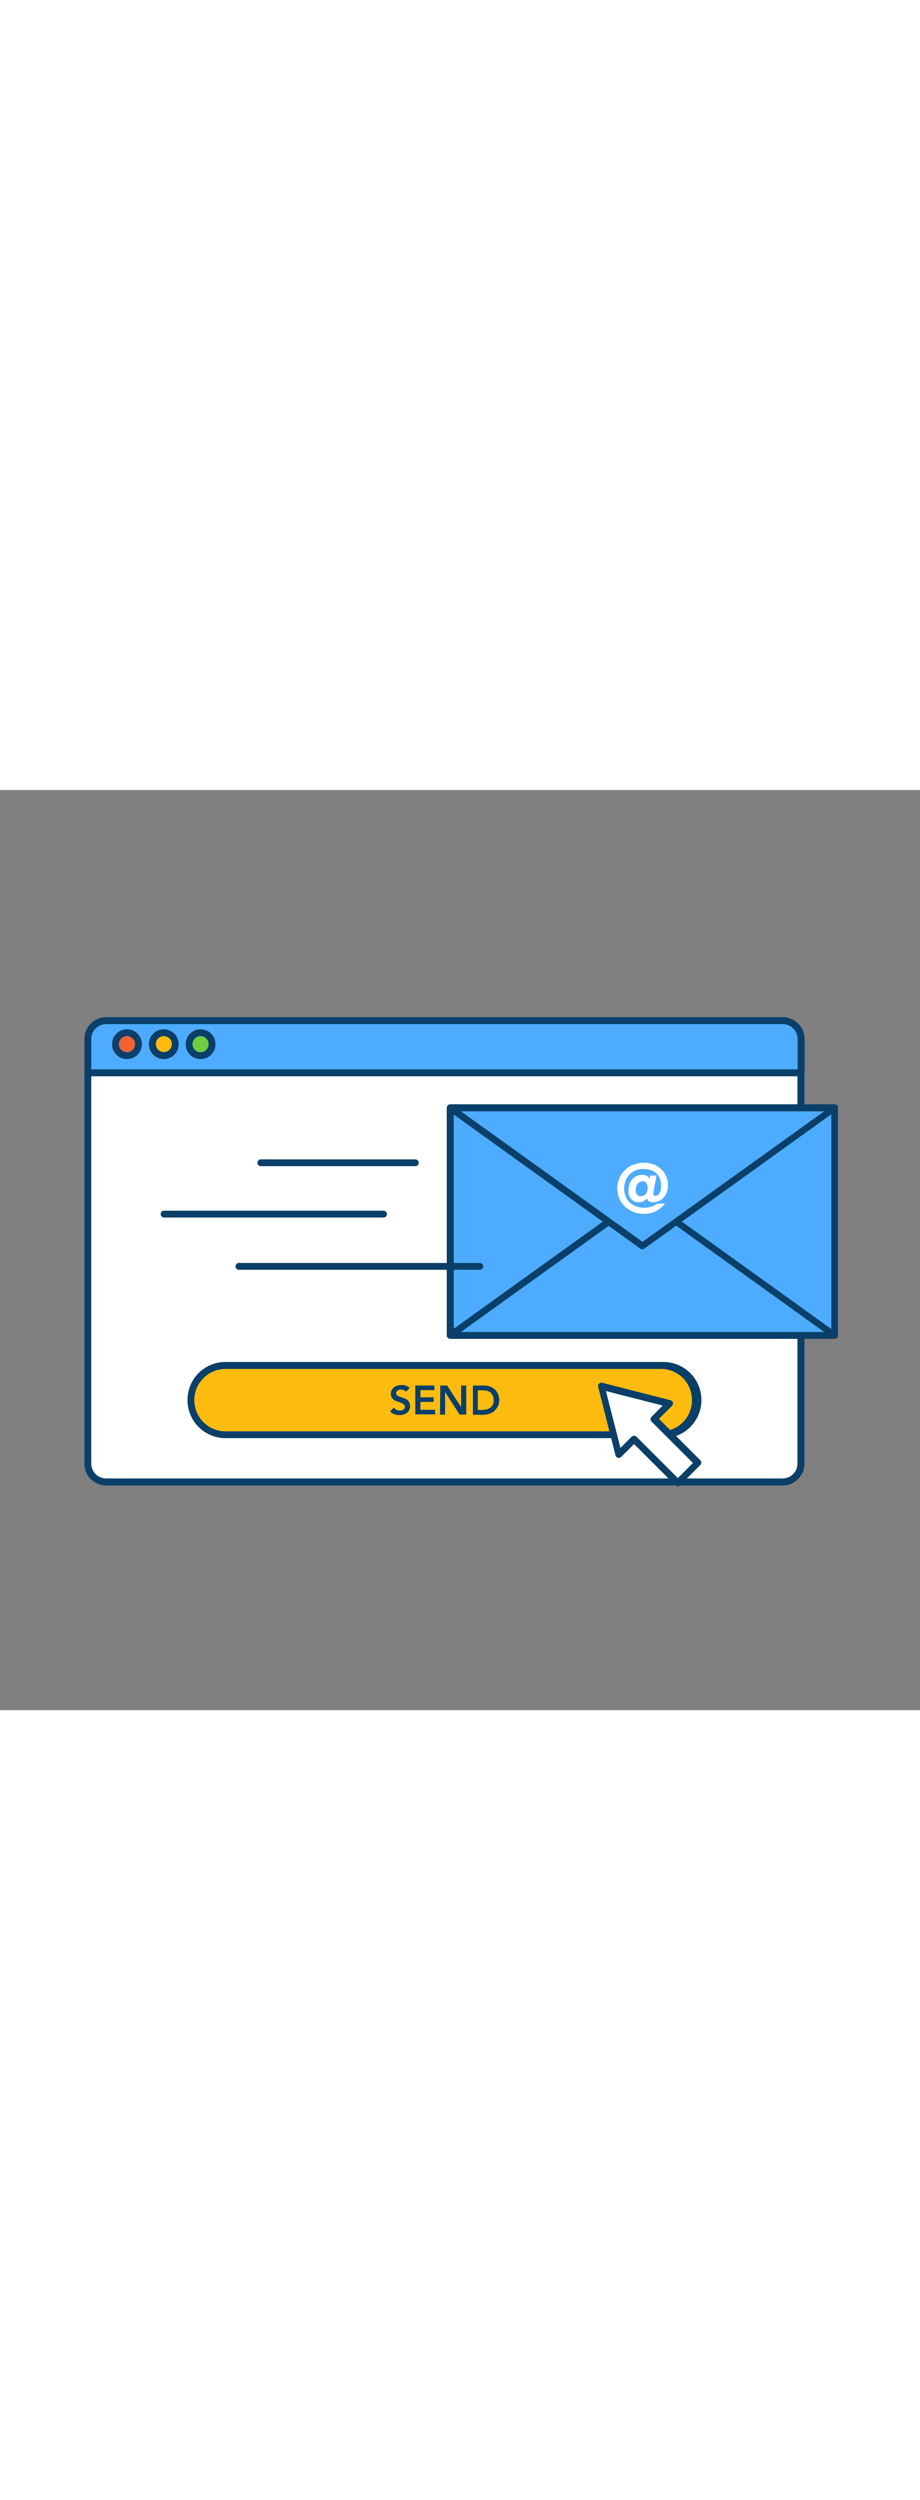 <svg version="1.1" id="Layer_1" xmlns="http://www.w3.org/2000/svg" xmlns:xlink="http://www.w3.org/1999/xlink" x="0px" y="0px" viewBox="0 0 500 500" style="width: 184px;" xml:space="preserve" data-imageid="sending-emails-84" imageName="Sending Emails" class="illustrations_image">
<rect x="0" y="0" width="500" height="500" fill="#808080" stroke="none"/>
<style type="text/css">
	.st0_sending-emails-84{fill:#FFFFFF;}
	.st1_sending-emails-84{fill:#093F68;}
	.st2_sending-emails-84{fill:#68E1FD;}
	.st3_sending-emails-84{fill:#F56132;}
	.st4_sending-emails-84{fill:#FFBC0E;}
	.st5_sending-emails-84{fill:#70CC40;}
</style>
<g id="screen_sending-emails-84">
	<path class="st0_sending-emails-84" d="M435.4,153.6V366c0,5.5-4.5,10-10,10H57.7c-5.5,0-10-4.5-10-10V153.6H435.4z"/>
	<path class="st1_sending-emails-84" d="M425.4,377.9H57.7c-6.6,0-11.9-5.3-11.8-11.9l0,0V153.6c0-1,0.8-1.9,1.8-1.9c0,0,0,0,0,0h387.6&#10;&#9;&#9;c1,0,1.9,0.8,1.9,1.9V366C437.2,372.6,431.9,377.9,425.4,377.9C425.4,377.9,425.4,377.9,425.4,377.9z M49.6,155.5V366&#10;&#9;&#9;c0,4.5,3.6,8.1,8.1,8.1h367.6c4.5,0,8.1-3.6,8.1-8.1V155.5H49.6z"/>
	<path class="st2_sending-emails-84 targetColor" d="M53.1,125.3H430c3,0,5.4,2.4,5.4,5.4v0v23l0,0H47.7l0,0v-23C47.7,127.7,50.2,125.3,53.1,125.3z" style="fill: rgb(77, 172, 255);"/>
	<path class="st1_sending-emails-84" d="M435.4,155.5H47.7c-1,0-1.8-0.8-1.8-1.9l0,0v-18.4c0-6.5,5.3-11.8,11.9-11.8h367.6c6.5,0,11.8,5.3,11.9,11.8&#10;&#9;&#9;v18.4C437.2,154.7,436.4,155.5,435.4,155.5L435.4,155.5z M49.6,151.8h383.9v-16.5c0-4.5-3.6-8.1-8.1-8.1H57.7&#10;&#9;&#9;c-4.5,0-8.1,3.6-8.1,8.1L49.6,151.8z"/>
	<circle class="st3_sending-emails-84" cx="69" cy="138.1" r="4.4"/>
	<path class="st1_sending-emails-84" d="M69,133.7c2.4,0,4.4,2,4.4,4.4s-2,4.4-4.4,4.4s-4.4-2-4.4-4.4S66.6,133.7,69,133.7L69,133.7 M69,130&#10;&#9;&#9;c-4.5,0-8.1,3.6-8.1,8.1c0,4.5,3.6,8.1,8.1,8.1s8.1-3.6,8.1-8.1c0,0,0,0,0,0C77.1,133.6,73.5,130,69,130z"/>
	<circle class="st4_sending-emails-84" cx="89" cy="138.1" r="4.4"/>
	<path class="st1_sending-emails-84" d="M89,133.7c2.4,0,4.4,1.9,4.4,4.3s-1.9,4.4-4.3,4.4c-2.4,0-4.4-1.9-4.4-4.3c0,0,0,0,0,0&#10;&#9;&#9;C84.6,135.7,86.6,133.7,89,133.7 M89,130c-4.5,0-8.1,3.6-8.1,8.1c0,4.5,3.6,8.1,8.1,8.1s8.1-3.6,8.1-8.1c0,0,0,0,0,0&#10;&#9;&#9;C97.1,133.6,93.5,130,89,130z"/>
	<circle class="st5_sending-emails-84" cx="109" cy="138.1" r="4.4"/>
	<path class="st1_sending-emails-84" d="M109,133.7c2.4,0,4.4,2,4.4,4.4s-2,4.4-4.4,4.4s-4.4-2-4.4-4.4S106.6,133.7,109,133.7L109,133.7 M109,130&#10;&#9;&#9;c-4.5,0-8.1,3.6-8.1,8.1c0,4.5,3.6,8.1,8.1,8.1s8.1-3.6,8.1-8.1c0,0,0,0,0,0C117.1,133.6,113.5,130,109,130z"/>
	<path class="st4_sending-emails-84" d="M120.6,312.7h241.8c9.3,0,16.8,7.5,16.8,16.8v4c0,9.3-7.5,16.8-16.8,16.8H120.6c-9.3,0-16.8-7.5-16.8-16.8v-4&#10;&#9;&#9;C103.8,320.2,111.3,312.7,120.6,312.7z"/>
	<path class="st1_sending-emails-84" d="M360.5,352.2H122.6c-11.4,0-20.7-9.2-20.7-20.7s9.2-20.7,20.7-20.7h237.9c11.4,0,20.7,9.2,20.7,20.7&#10;&#9;&#9;S371.9,352.2,360.5,352.2z M122.6,314.6c-9.4,0-17,7.6-17,16.9c0,9.4,7.6,17,16.9,17c0,0,0,0,0,0h237.9c9.4-0.7,16.4-8.9,15.6-18.3&#10;&#9;&#9;c-0.6-8.4-7.3-15-15.6-15.6H122.6z"/>
	<path class="st1_sending-emails-84" d="M220.6,327c-0.3-0.4-0.7-0.8-1.2-0.9c-0.5-0.2-1-0.3-1.6-0.3c-0.3,0-0.6,0-0.9,0.1c-0.3,0.1-0.6,0.2-0.8,0.4&#10;&#9;&#9;c-0.2,0.2-0.4,0.4-0.6,0.6c-0.2,0.3-0.2,0.6-0.2,0.9c0,0.5,0.2,0.9,0.6,1.2c0.4,0.3,0.9,0.6,1.4,0.7c0.6,0.2,1.1,0.4,1.8,0.6&#10;&#9;&#9;c0.6,0.2,1.2,0.5,1.8,0.8c0.6,0.3,1,0.8,1.4,1.4c0.4,0.7,0.6,1.5,0.6,2.2c0,0.8-0.1,1.5-0.5,2.2c-0.3,0.6-0.7,1.1-1.3,1.6&#10;&#9;&#9;c-0.6,0.4-1.2,0.7-1.8,0.9c-0.7,0.2-1.5,0.3-2.2,0.3c-1,0-1.9-0.2-2.8-0.5c-0.9-0.3-1.7-0.9-2.3-1.6l2.1-2c0.3,0.5,0.8,0.9,1.4,1.2&#10;&#9;&#9;c0.8,0.4,1.8,0.5,2.8,0.3c0.3-0.1,0.6-0.2,0.9-0.4c0.3-0.2,0.5-0.4,0.6-0.7c0.2-0.3,0.3-0.6,0.2-0.9c0-0.5-0.2-1-0.6-1.3&#10;&#9;&#9;c-0.4-0.3-0.9-0.6-1.4-0.8c-0.6-0.2-1.1-0.4-1.8-0.6c-0.6-0.2-1.2-0.5-1.8-0.8c-0.6-0.3-1-0.8-1.4-1.3c-0.4-0.7-0.6-1.5-0.6-2.2&#10;&#9;&#9;c0-0.7,0.2-1.5,0.5-2.1c0.3-0.6,0.8-1.1,1.3-1.5c0.6-0.4,1.2-0.7,1.9-0.9c0.7-0.2,1.4-0.3,2.1-0.3c0.8,0,1.6,0.1,2.4,0.4&#10;&#9;&#9;c0.8,0.3,1.5,0.7,2.1,1.2L220.6,327z"/>
	<path class="st1_sending-emails-84" d="M225.7,323.6h10.4v2.5h-7.6v3.9h7.2v2.5h-7.2v4.3h8v2.5h-10.8V323.6z"/>
	<path class="st1_sending-emails-84" d="M239.3,323.6h3.7l7.6,11.7l0,0v-11.7h2.8v15.8h-3.6l-7.8-12.1h-0.1v12.1h-2.8L239.3,323.6z"/>
	<path class="st1_sending-emails-84" d="M257,323.6h6.2c1,0,2,0.2,3,0.5c0.9,0.3,1.8,0.8,2.6,1.5c0.8,0.7,1.4,1.5,1.8,2.5c0.5,1.1,0.7,2.3,0.7,3.5&#10;&#9;&#9;c0,1.2-0.2,2.4-0.8,3.5c-0.5,0.9-1.2,1.8-2,2.5c-0.8,0.6-1.7,1.1-2.7,1.4c-0.9,0.3-1.9,0.5-2.9,0.5H257V323.6z M261.9,336.9&#10;&#9;&#9;c0.8,0,1.7-0.1,2.5-0.3c0.7-0.2,1.4-0.5,2-0.9c0.6-0.4,1-1,1.4-1.6c0.4-0.8,0.5-1.6,0.5-2.5c0-0.8-0.1-1.7-0.5-2.5&#10;&#9;&#9;c-0.3-0.6-0.7-1.2-1.2-1.7c-0.6-0.4-1.2-0.7-1.9-0.9c-0.8-0.2-1.6-0.3-2.4-0.3h-2.6v10.7L261.9,336.9z"/>
</g>
<g id="email_sending-emails-84">
	<rect x="244.7" y="172.7" class="st2_sending-emails-84 targetColor" width="208.9" height="123.6" style="fill: rgb(77, 172, 255);"/>
	<path class="st1_sending-emails-84" d="M453.6,298.2H244.7c-1,0-1.9-0.8-1.9-1.9l0,0V172.7c0-1,0.8-1.9,1.8-1.9h0h208.9c1,0,1.9,0.8,1.9,1.8&#10;&#9;&#9;c0,0,0,0,0,0v123.6C455.4,297.4,454.6,298.2,453.6,298.2C453.6,298.2,453.6,298.2,453.6,298.2z M246.6,294.5h205.2V174.6H246.6&#10;&#9;&#9;L246.6,294.5z"/>
	<polygon class="st2_sending-emails-84 targetColor" points="349.1,221.3 244.7,296.4 453.6,296.4 &#9;" style="fill: rgb(77, 172, 255);"/>
	<path class="st1_sending-emails-84" d="M453.6,298.2H244.7c-1,0-1.9-0.8-1.9-1.8c0-0.6,0.3-1.2,0.8-1.5l104.4-75c0.6-0.5,1.5-0.5,2.2,0l104.4,75&#10;&#9;&#9;c0.8,0.6,1,1.7,0.4,2.6C454.8,297.9,454.2,298.2,453.6,298.2L453.6,298.2z M250.5,294.5h197.4l-98.7-70.9L250.5,294.5z"/>
	<polygon class="st2_sending-emails-84 targetColor" points="349.1,247.8 244.7,172.7 453.6,172.7 &#9;" style="fill: rgb(77, 172, 255);"/>
	<path class="st1_sending-emails-84" d="M349.1,249.6c-0.4,0-0.8-0.1-1.1-0.4l-104.4-75c-0.8-0.6-1-1.8-0.4-2.6c0.3-0.5,0.9-0.8,1.5-0.8h208.9&#10;&#9;&#9;c1,0,1.9,0.8,1.9,1.8c0,0.6-0.3,1.2-0.8,1.5l-104.4,75C349.9,249.5,349.5,249.6,349.1,249.6z M250.5,174.6l98.7,70.9l98.7-70.9&#10;&#9;&#9;H250.5z"/>
	<path class="st0_sending-emails-84" d="M355.4,217.1c-0.1,0.4-0.1,0.8-0.2,1.2c-0.1,0.4-0.1,0.8-0.1,1.2c0,0.3,0.1,0.5,0.2,0.7&#10;&#9;&#9;c0.2,0.2,0.5,0.4,0.8,0.3c0.4,0,0.8-0.1,1.2-0.3c0.4-0.2,0.8-0.6,1-1c0.3-0.5,0.6-1.1,0.7-1.7c0.2-0.8,0.3-1.7,0.3-2.5&#10;&#9;&#9;c0-1.4-0.2-2.7-0.7-3.9c-0.4-1.1-1.1-2.1-2-2.9c-0.9-0.8-1.9-1.4-3.1-1.7c-1.3-0.4-2.6-0.6-3.9-0.6c-1.5,0-2.9,0.2-4.2,0.8&#10;&#9;&#9;c-1.2,0.5-2.3,1.3-3.3,2.2c-0.9,1-1.6,2.1-2.1,3.4c-0.5,1.4-0.8,2.8-0.8,4.2c0,1.5,0.3,3,0.8,4.4c0.5,1.3,1.3,2.4,2.3,3.3&#10;&#9;&#9;c1,0.9,2.2,1.6,3.5,2.1c1.4,0.5,2.9,0.7,4.4,0.7c1.3,0,2.7-0.2,3.9-0.6c1.1-0.4,2.2-0.9,3.2-1.7h4.1c-1.3,1.8-3,3.2-5,4.2&#10;&#9;&#9;c-2,1-4.2,1.5-6.5,1.4c-1.9,0-3.8-0.3-5.6-1c-1.7-0.7-3.3-1.6-4.6-2.9c-1.3-1.2-2.4-2.7-3.1-4.4c-1.5-3.6-1.5-7.6,0-11.1&#10;&#9;&#9;c0.7-1.7,1.8-3.2,3.1-4.4c1.3-1.3,2.9-2.3,4.5-2.9c1.8-0.7,3.7-1.1,5.6-1.1c1.7,0,3.3,0.3,4.9,0.8c1.6,0.5,3,1.3,4.2,2.4&#10;&#9;&#9;c1.3,1.1,2.3,2.4,3,3.9c0.8,1.6,1.2,3.4,1.1,5.3c0,1.2-0.1,2.3-0.5,3.4c-0.3,0.9-0.7,1.7-1.2,2.5c-0.5,0.6-1,1.2-1.6,1.6&#10;&#9;&#9;c-0.6,0.4-1.2,0.7-1.8,1c-0.6,0.2-1.2,0.4-1.8,0.5c-0.5,0.1-0.9,0.1-1.4,0.1c-0.8,0.1-1.6-0.2-2.2-0.6c-0.4-0.4-0.7-0.9-0.7-1.4&#10;&#9;&#9;h-0.1c-0.6,0.5-1.2,1-1.9,1.4c-0.9,0.5-1.9,0.7-2.9,0.6c-1.5,0-2.9-0.6-3.9-1.8c-0.5-0.6-0.9-1.3-1.1-2c-0.3-0.8-0.4-1.7-0.4-2.6&#10;&#9;&#9;c0-1.1,0.2-2.1,0.5-3.2c0.3-1,0.8-1.9,1.5-2.7c0.6-0.8,1.4-1.4,2.3-1.9c1-0.5,2.1-0.7,3.1-0.7c0.9,0,1.7,0.1,2.5,0.5&#10;&#9;&#9;c0.7,0.4,1.2,0.9,1.6,1.6h0l0.3-1.7h3.5L355.4,217.1z M352,216.1c0-0.9-0.2-1.7-0.7-2.5c-0.5-0.7-1.3-1.1-2.1-1&#10;&#9;&#9;c-1.1,0-2.1,0.5-2.7,1.4c-0.7,1-1,2.1-1,3.3c0,0.4,0,0.8,0.1,1.2c0.1,0.4,0.2,0.7,0.4,1.1c0.2,0.3,0.5,0.6,0.8,0.8&#10;&#9;&#9;c0.4,0.2,0.8,0.3,1.3,0.3c0.7,0,1.3-0.1,1.9-0.4c0.5-0.3,0.9-0.6,1.2-1.1c0.3-0.4,0.5-0.9,0.6-1.5C351.9,217.2,352,216.6,352,216.1&#10;&#9;&#9;L352,216.1z"/>
	<path class="st1_sending-emails-84" d="M225.9,204.4h-84.3c-1-0.1-1.8-1-1.7-2c0.1-0.9,0.8-1.7,1.7-1.7h84.3c1,0.1,1.8,1,1.7,2&#10;&#9;&#9;C227.5,203.6,226.8,204.3,225.9,204.4z"/>
	<path class="st1_sending-emails-84" d="M208.3,232.3H89c-1-0.1-1.8-1-1.7-2c0.1-0.9,0.8-1.7,1.7-1.7h119.3c1-0.1,1.9,0.7,2,1.7c0.1,1-0.7,1.9-1.7,2&#10;&#9;&#9;C208.5,232.3,208.4,232.3,208.3,232.3z"/>
	<path class="st1_sending-emails-84" d="M260.6,260.7H129.7c-1-0.1-1.8-1-1.7-2c0.1-0.9,0.8-1.7,1.7-1.7h130.9c1-0.1,1.9,0.7,2,1.7&#10;&#9;&#9;c0.1,1-0.7,1.9-1.7,2C260.8,260.7,260.7,260.7,260.6,260.7z"/>
</g>
<g id="cursor_sending-emails-84">
	<polygon class="st0_sending-emails-84" points="363.8,333.5 326.8,324.1 336.2,361.1 344.6,352.8 368.4,376.6 379.3,365.7 355.5,341.9 &#9;"/>
	<path class="st1_sending-emails-84" d="M368.4,378.4c-0.5,0-1-0.2-1.3-0.5l-22.5-22.5l-7,7c-0.7,0.7-1.9,0.7-2.6,0c-0.2-0.2-0.4-0.5-0.5-0.9&#10;&#9;&#9;l-9.4-37.1c-0.3-1,0.3-2,1.3-2.3c0.3-0.1,0.6-0.1,0.9,0l37.1,9.5c1,0.2,1.6,1.3,1.3,2.2c-0.1,0.3-0.3,0.6-0.5,0.9l-7.1,7l22.5,22.5&#10;&#9;&#9;c0.7,0.7,0.7,1.9,0,2.6l-10.9,10.9C369.4,378.2,368.9,378.4,368.4,378.4z M344.6,350.9c0.5,0,1,0.2,1.3,0.5l22.5,22.5l8.2-8.2&#10;&#9;&#9;l-22.5-22.5c-0.7-0.7-0.7-1.9,0-2.6l6.1-6.1l-30.9-7.9l7.9,30.9l6.1-6.1C343.6,351.1,344.1,350.9,344.6,350.9z"/>
</g>
</svg>